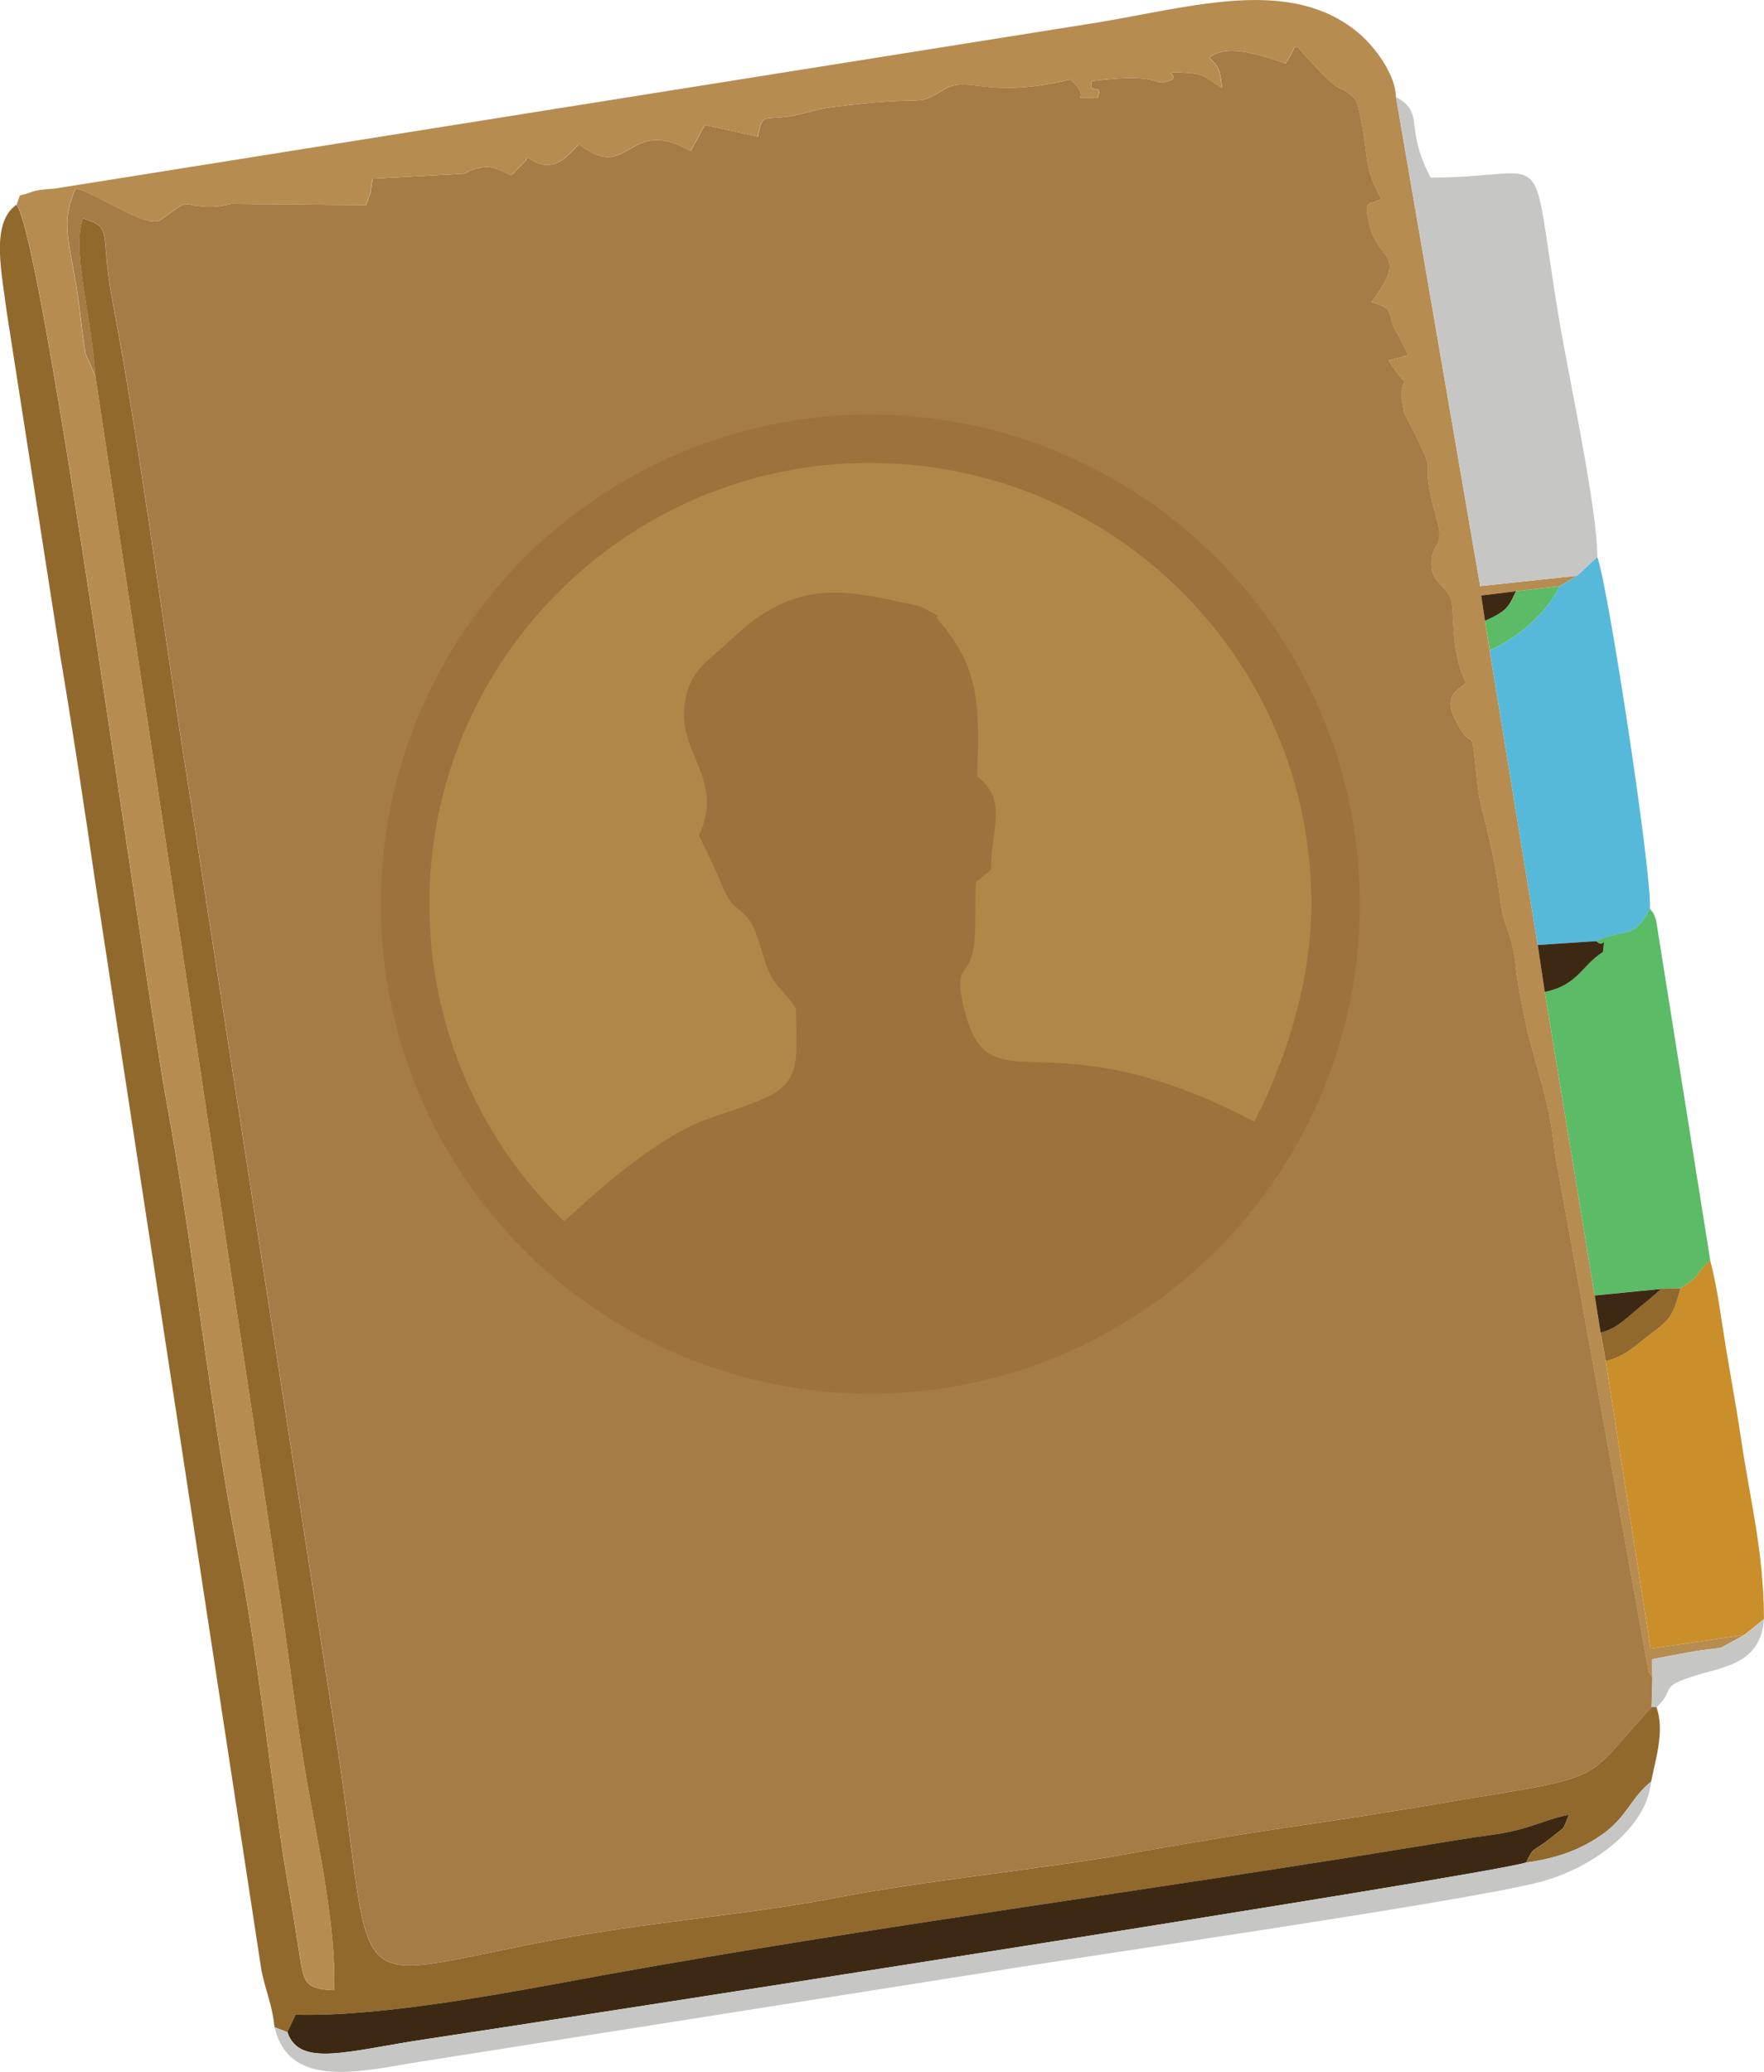 <?xml version="1.0" encoding="UTF-8"?>
<!DOCTYPE svg PUBLIC "-//W3C//DTD SVG 1.1//EN" "http://www.w3.org/Graphics/SVG/1.1/DTD/svg11.dtd">
<!-- Creator: CorelDRAW 2019 (64 Bit) -->
<svg xmlns="http://www.w3.org/2000/svg" xml:space="preserve" width="13.796mm" height="16.201mm" version="1.1" style="shape-rendering:geometricPrecision; text-rendering:geometricPrecision; image-rendering:optimizeQuality; fill-rule:evenodd; clip-rule:evenodd"
viewBox="0 0 330.04 387.58"
 xmlns:xlink="http://www.w3.org/1999/xlink">
 <defs>
  <style type="text/css">
   <![CDATA[
    .fil4 {fill:#3D2913}
    .fil5 {fill:#56B9DA}
    .fil6 {fill:#5BBB66}
    .fil1 {fill:#92692D}
    .fil8 {fill:#9E723C}
    .fil0 {fill:#A57B46}
    .fil9 {fill:#B08748}
    .fil2 {fill:#B78C50}
    .fil3 {fill:#C6C7C5}
    .fil7 {fill:#CA8E2A}
   ]]>
  </style>
 </defs>
 <g id="Camada_x0020_1">
  <g id="_2133841188000">
   <g>
    <path class="fil0" d="M17.87 70.43c-0.82,-12.1 -4.53,-23.65 -2.31,-29.6 5.85,1.95 2.98,2.23 5.55,15.77 5.34,28.16 9.47,61.37 14.18,90.67l28.1 181.12c6.79,46.2 0.57,42.06 38.62,34.79 19.56,-3.74 38.43,-5.05 54.23,-8.14 16.23,-3.18 39.96,-5.6 54.23,-8.15 12.43,-2.22 22.87,-3.98 36.34,-5.93 12.05,-1.75 23.76,-3.82 35.41,-5.75 17.99,-2.97 15.65,-3.71 26.79,-15.87l0.16 -5.55c-0.25,-0.27 -0.56,-1.03 -0.67,-0.85l-17.6 -97.36c-0.96,-9.76 -3.42,-15.49 -5.13,-22.8 -0.78,-3.34 -1.79,-8.43 -2.13,-11.77 -0.62,-6.24 -2.33,-7.69 -2.89,-12.23 -1.4,-11.56 -3.83,-17.2 -4.31,-21.9 -1.27,-12.31 -0.6,-6.17 -3.28,-10.6 -3.69,-6.1 -0.71,-6.86 1.11,-8.5 -3.19,-6.84 -1.92,-13.78 -2.92,-16 -1.18,-2.62 -3.39,-2.72 -3.51,-6.1 -0.15,-4.17 2.51,-3.24 1.05,-8.32 -4.3,-15 1.65,-5.03 -6.16,-20.09l-0.57 -3.29c0.56,-4.82 1.61,-0.26 -2.35,-6.56l3.25 -0.85c0.06,-0.02 0.29,-0.07 0.42,-0.15l-1.91 -3.8c-2.5,-3.73 0.07,-4.64 -4.98,-6.11 7.15,-9.56 1.01,-7.37 -0.5,-15 -0.81,-4.1 -0.46,-3 2.37,-4.26 -3.51,-6.24 -2.24,-7.77 -4.07,-16.03 -0.57,-2.56 -0.56,-2.54 -2.08,-3.78 -1.82,-1.48 -1.13,-0.14 -3.65,-2.42 -1.36,-1.22 -5.14,-5.33 -5.83,-6.22 -1.72,0.51 0.91,-2.13 -2.29,3.1 -4.07,-1.39 -10.84,-3.94 -14.27,-1.11 1.5,1.56 2.02,1.74 2.37,5.61 -2.39,-1.23 -2.73,-2.46 -6.04,-2.72 -7.13,-0.58 -0.34,0.66 -4.52,1.65 -1.78,0.42 -1.35,-0.58 -5.71,-0.72 -2.31,-0.07 -5.78,0.25 -8.05,0.54 -1.01,2.8 2.27,0.11 1.01,3.22 -6.69,-0.5 -0.22,1.15 -5.03,-3.5 -15.83,3.8 -19.09,-0.89 -23.67,1.88 -5.88,3.55 -2.01,0.83 -21.1,3.31 -2.7,0.35 -4.97,1.24 -7.92,1.72 -4.82,0.78 -4.89,-0.79 -5.81,3.79l-9.9 -2.19 -2.69 4.89c-11.85,-6.85 -11.31,6.15 -20.87,-1.27 -1.38,1.11 -4.51,6.35 -9.65,2.41 -0.12,0.19 -0.21,0.32 -0.28,0.62l-2.74 2.76c-3.3,-1.45 -4,-2.13 -7.46,-0.96 -0.3,0.1 -1.08,0.58 -1.36,0.67l-17.09 0.92c-0.28,0.96 -0.36,2.4 -0.37,2.45l-0.89 2.5 -25.26 -0.23c-2.24,0.54 -3.55,0.67 -5.54,0.47 -4.29,-0.41 -1.95,-1.43 -7.74,2.58 -2.4,1.67 -12.12,-5.16 -15.77,-5.94 -2.71,6.09 -1.5,8.82 -0.01,17.63 0.54,3.19 0.82,5.73 1.18,8.77 0,0.05 0.62,4.42 0.62,4.44l1.92 4.35z"/>
    <path class="fil1" d="M51.38 379.23l2.4 0.93 1.54 -3.25c17.15,0.41 41.64,-4.53 58.5,-7.58 47.81,-8.65 102.05,-15.82 151.11,-23.86 4.96,-0.82 10,-1.63 14.9,-2.32 6.18,-0.87 9.94,-3.04 13.72,-3.64 -1.39,3.25 -0.48,1.96 -3.1,4.1 -3.87,3.16 -3.23,1.4 -4.92,4.82 5.74,-0.8 10.09,-2.32 14.33,-5.32 4.55,-3.22 5.28,-6.83 9.06,-9.82 0.97,-4.71 2.54,-9.68 1,-13.94l-0.93 0c-11.14,12.17 -8.8,12.9 -26.79,15.87 -11.64,1.92 -23.36,4 -35.41,5.75 -13.47,1.95 -23.91,3.7 -36.34,5.93 -14.27,2.56 -38,4.97 -54.23,8.15 -15.8,3.09 -34.67,4.4 -54.23,8.14 -38.04,7.27 -31.83,11.41 -38.62,-34.79l-28.1 -181.12c-4.71,-29.3 -8.84,-62.51 -14.18,-90.67 -2.57,-13.54 0.3,-13.82 -5.55,-15.77 -2.22,5.96 1.5,17.51 2.31,29.6l34.15 225.83c1.97,12.63 3.35,25.28 5.54,37.7 1.86,10.54 5.45,26.95 4.97,38.34 -5.8,-0.21 -5.65,-1.75 -6.5,-6.87 -0.55,-3.32 -1.03,-6.71 -1.67,-10.3 -3.68,-20.54 -5.62,-43.3 -9.83,-64.73 -5.18,-26.41 -8.17,-56.06 -13.16,-83.21 -4.87,-26.49 -23.17,-162.5 -28.28,-168.89 -4.97,3.43 -2.65,13.11 -1.84,19.88l10.03 64.41c2.31,13.67 4.65,29.28 6.6,42.69l31.06 203.34c0.83,4 2.1,6.7 2.43,10.6z"/>
    <path class="fil2" d="M3.09 38.31c5.11,6.39 23.41,142.41 28.28,168.89 4.99,27.15 7.98,56.8 13.16,83.21 4.2,21.43 6.14,44.19 9.83,64.73 0.64,3.59 1.12,6.98 1.67,10.3 0.84,5.12 0.69,6.66 6.5,6.87 0.48,-11.39 -3.11,-27.8 -4.97,-38.34 -2.19,-12.42 -3.57,-25.07 -5.54,-37.7l-34.15 -225.83 -1.92 -4.35c-0,-0.02 -0.62,-4.39 -0.62,-4.44 -0.36,-3.04 -0.64,-5.57 -1.18,-8.77 -1.48,-8.81 -2.69,-11.54 0.01,-17.63 3.65,0.79 13.36,7.61 15.77,5.94 5.8,-4.01 3.45,-3 7.74,-2.58 2,0.19 3.3,0.07 5.54,-0.47l25.26 0.23 0.89 -2.5c0.01,-0.05 0.09,-1.49 0.37,-2.45l17.09 -0.92c0.28,-0.09 1.06,-0.57 1.36,-0.67 3.46,-1.17 4.16,-0.49 7.46,0.96l2.74 -2.76c0.06,-0.31 0.15,-0.43 0.28,-0.62 5.14,3.94 8.27,-1.3 9.65,-2.41 9.56,7.42 9.02,-5.58 20.87,1.27l2.69 -4.89 9.9 2.19c0.92,-4.58 0.99,-3.01 5.81,-3.79 2.95,-0.48 5.22,-1.37 7.92,-1.72 19.09,-2.47 15.22,0.24 21.1,-3.31 4.58,-2.76 7.84,1.93 23.67,-1.88 4.82,4.65 -1.66,2.99 5.03,3.5 1.26,-3.11 -2.02,-0.41 -1.01,-3.22 2.27,-0.29 5.74,-0.61 8.05,-0.54 4.36,0.14 3.94,1.14 5.71,0.72 4.18,-0.99 -2.61,-2.23 4.52,-1.65 3.3,0.27 3.64,1.49 6.04,2.72 -0.35,-3.87 -0.87,-4.05 -2.37,-5.61 3.42,-2.83 10.2,-0.28 14.27,1.11 3.2,-5.24 0.56,-2.59 2.29,-3.1 0.7,0.89 4.48,5 5.83,6.22 2.52,2.27 1.84,0.93 3.65,2.42 1.53,1.25 1.52,1.22 2.08,3.78 1.83,8.26 0.56,9.79 4.07,16.03 -2.84,1.26 -3.18,0.16 -2.37,4.26 1.51,7.64 7.65,5.44 0.5,15 5.05,1.48 2.48,2.39 4.98,6.11l1.91 3.8c-0.13,0.08 -0.36,0.13 -0.42,0.15l-3.25 0.85c3.96,6.3 2.91,1.74 2.35,6.56l0.57 3.29c7.81,15.05 1.86,5.09 6.16,20.09 1.45,5.08 -1.2,4.15 -1.05,8.32 0.12,3.37 2.33,3.47 3.51,6.1 1,2.22 -0.27,9.16 2.92,16 -1.82,1.64 -4.79,2.41 -1.11,8.5 2.68,4.44 2.01,-1.71 3.28,10.6 0.48,4.7 2.91,10.33 4.31,21.9 0.55,4.54 2.26,5.99 2.89,12.23 0.33,3.34 1.34,8.42 2.13,11.77 1.72,7.31 4.17,13.04 5.13,22.8l17.6 97.36c0.12,-0.18 0.43,0.58 0.67,0.85l-0.02 -3.4c2.78,-0.53 5.67,-1.12 8.54,-1.59 1.22,-0.2 3.39,-0.37 4.39,-0.6l4.31 -2.36 -17.54 2.57 -8.39 -53.76 -0.96 -5.37 -1.11 -6.96 -9.34 -56.77 -1.32 -8.78 -8.99 -55.13 -0.86 -5.5 -0.71 -4.74 6.5 -0.8 8.18 -0.95 3.27 -1.95 -18.15 1.94 -15.76 -91.52c-0.05,-4.09 -3.88,-9.29 -6.83,-11.81 -12.6,-10.75 -30.72,-5.16 -48.89,-2.12l-195.26 31.09c-1.83,0.13 -3.37,0.25 -4.38,0.65 -2.8,1.12 -1.68,-0.29 -2.72,2.38z"/>
    <path class="fil3" d="M295.08 107.71l3.78 -3.52c0,-9.18 -5.35,-33.63 -7.19,-44.67 -5.72,-34.23 -0.56,-26.3 -23.99,-26.3 -5.12,-9.68 -0.89,-11.96 -6.5,-15.09l15.76 91.52 18.15 -1.94z"/>
    <path class="fil4" d="M53.78 380.16c2.26,6.7 11.37,3.46 26.05,1.28 20.43,-3.04 198.17,-30.61 205.69,-33.02 1.69,-3.42 1.05,-1.66 4.92,-4.82 2.61,-2.14 1.71,-0.85 3.1,-4.1 -3.78,0.6 -7.54,2.78 -13.72,3.64 -4.9,0.68 -9.94,1.5 -14.9,2.32 -49.06,8.04 -103.3,15.21 -151.11,23.86 -16.86,3.05 -41.35,8 -58.5,7.58l-1.54 3.25z"/>
    <path class="fil5" d="M295.08 107.71l-3.27 1.95c-2.47,5.01 -7.7,9.62 -13.1,11.99l8.99 55.13 10.98 -0.72c5.34,-2.48 6.99,-0.14 10.02,-6.02 0.48,-6 -7.83,-60.54 -9.85,-65.84l-3.78 3.52z"/>
    <path class="fil6" d="M298.68 176.05c1.54,1.63 1.63,-1.76 1.22,2.03 -4.09,2.64 -4.63,6.16 -10.88,7.47l9.34 56.77 12.46 -1.23 3.57 -0.07c4.54,-3 2.1,-1.93 5.59,-5.28l-10.14 -63.67c-0.79,-1.94 -0.16,-0.78 -1.14,-2.05 -3.03,5.89 -4.68,3.55 -10.02,6.02z"/>
    <path class="fil7" d="M314.39 241.02c-1.38,5.21 -2.05,5.9 -5.47,8.45 -3.17,2.37 -4.34,3.97 -8.49,5.18l8.39 53.76 17.54 -2.57 3.67 -2.96c0,-12.57 -2.61,-22.24 -4.32,-33.97 -0.71,-4.84 -1.84,-11.07 -2.73,-16.39 -0.89,-5.33 -1.67,-11.91 -3.02,-16.78 -3.49,3.35 -1.05,2.29 -5.59,5.28z"/>
    <path class="fil3" d="M285.52 348.42c-7.52,2.41 -185.26,29.98 -205.69,33.02 -14.68,2.18 -23.79,5.42 -26.05,-1.28l-2.4 -0.93c2.85,12.53 18.19,7.67 29.23,6.14l104.27 -16.45c18.52,-3.05 87.97,-13.01 102.94,-16.77 9.39,-2.36 20.24,-9.77 21.1,-18.87 -3.78,3 -4.51,6.6 -9.06,9.82 -4.24,3 -8.6,4.52 -14.33,5.32z"/>
    <path class="fil3" d="M326.37 305.85l-4.31 2.36c-1,0.22 -3.17,0.4 -4.39,0.6 -2.87,0.47 -5.76,1.06 -8.54,1.59l0.02 3.4 -0.16 5.55 0.93 0c4.22,-3.75 -0.98,-3.73 10.66,-6.86 5.53,-1.48 8.94,-3.53 9.46,-9.6l-3.67 2.96z"/>
    <path class="fil1" d="M299.48 249.28l0.96 5.37c4.14,-1.21 5.32,-2.81 8.49,-5.18 3.42,-2.55 4.09,-3.25 5.47,-8.45l-3.57 0.07 -2.3 2.01c-4.37,3.44 -5.6,5.28 -9.05,6.17z"/>
    <path class="fil6" d="M283.64 110.6c-1.51,3.31 -2,3.77 -5.78,5.54l0.86 5.5c5.41,-2.37 10.64,-6.99 13.1,-11.99l-8.18 0.95z"/>
    <path class="fil4" d="M287.7 176.78l1.32 8.78c6.25,-1.3 6.78,-4.83 10.88,-7.47 0.41,-3.8 0.32,-0.4 -1.22,-2.03l-10.98 0.72z"/>
    <path class="fil4" d="M298.36 242.33l1.11 6.96c3.45,-0.89 4.68,-2.73 9.05,-6.17l2.3 -2.01 -12.46 1.23z"/>
    <path class="fil4" d="M277.85 116.14c3.79,-1.77 4.27,-2.23 5.78,-5.54l-6.5 0.8 0.71 4.74z"/>
   </g>
   <g>
    <circle class="fil8" cx="162.84" cy="169.13" r="91.58"/>
    <path class="fil9" d="M162.84 86.61c45.58,0 82.52,36.95 82.52,82.52 0,21.61 -10.74,40.74 -10.72,40.7 -40.42,-21.34 -50.03,-0.76 -54.62,-22.73 -1.38,-6.6 1.19,-4.34 2.12,-9.71 0.54,-3.14 0.22,-8.93 0.44,-12.36l2.84 -2.34c-0.07,-7.56 3.3,-12.8 -2.59,-17.48 0.44,-12.99 0.55,-19.91 -6.92,-28.82 -1.87,-2.22 1.54,-0.1 -2.61,-2.36 -1.37,-0.74 -0.65,-0.48 -3.03,-1.01 -12.67,-2.79 -21.66,-4.76 -33.52,6.66 -3.24,3.12 -6.55,4.92 -7.96,9.11 -3.85,11.44 7.33,15.93 1.98,27.55 1.52,2.97 2.98,6.02 4.21,9.02 2.19,5.35 3.13,3.85 5.29,6.88 1.49,2.08 2.54,7.22 3.61,9.59 1.41,3.14 3.42,4.01 5.06,6.91 -0,8.64 1.17,13.07 -4.93,16.24 -4.49,2.33 -10.94,3.66 -15.34,5.94 -10.31,5.37 -19.78,14.6 -23.12,17.56 -15.55,-15.01 -25.22,-36.06 -25.22,-59.38 0,-45.58 36.95,-82.52 82.52,-82.52z"/>
   </g>
  </g>
 </g>
</svg>

